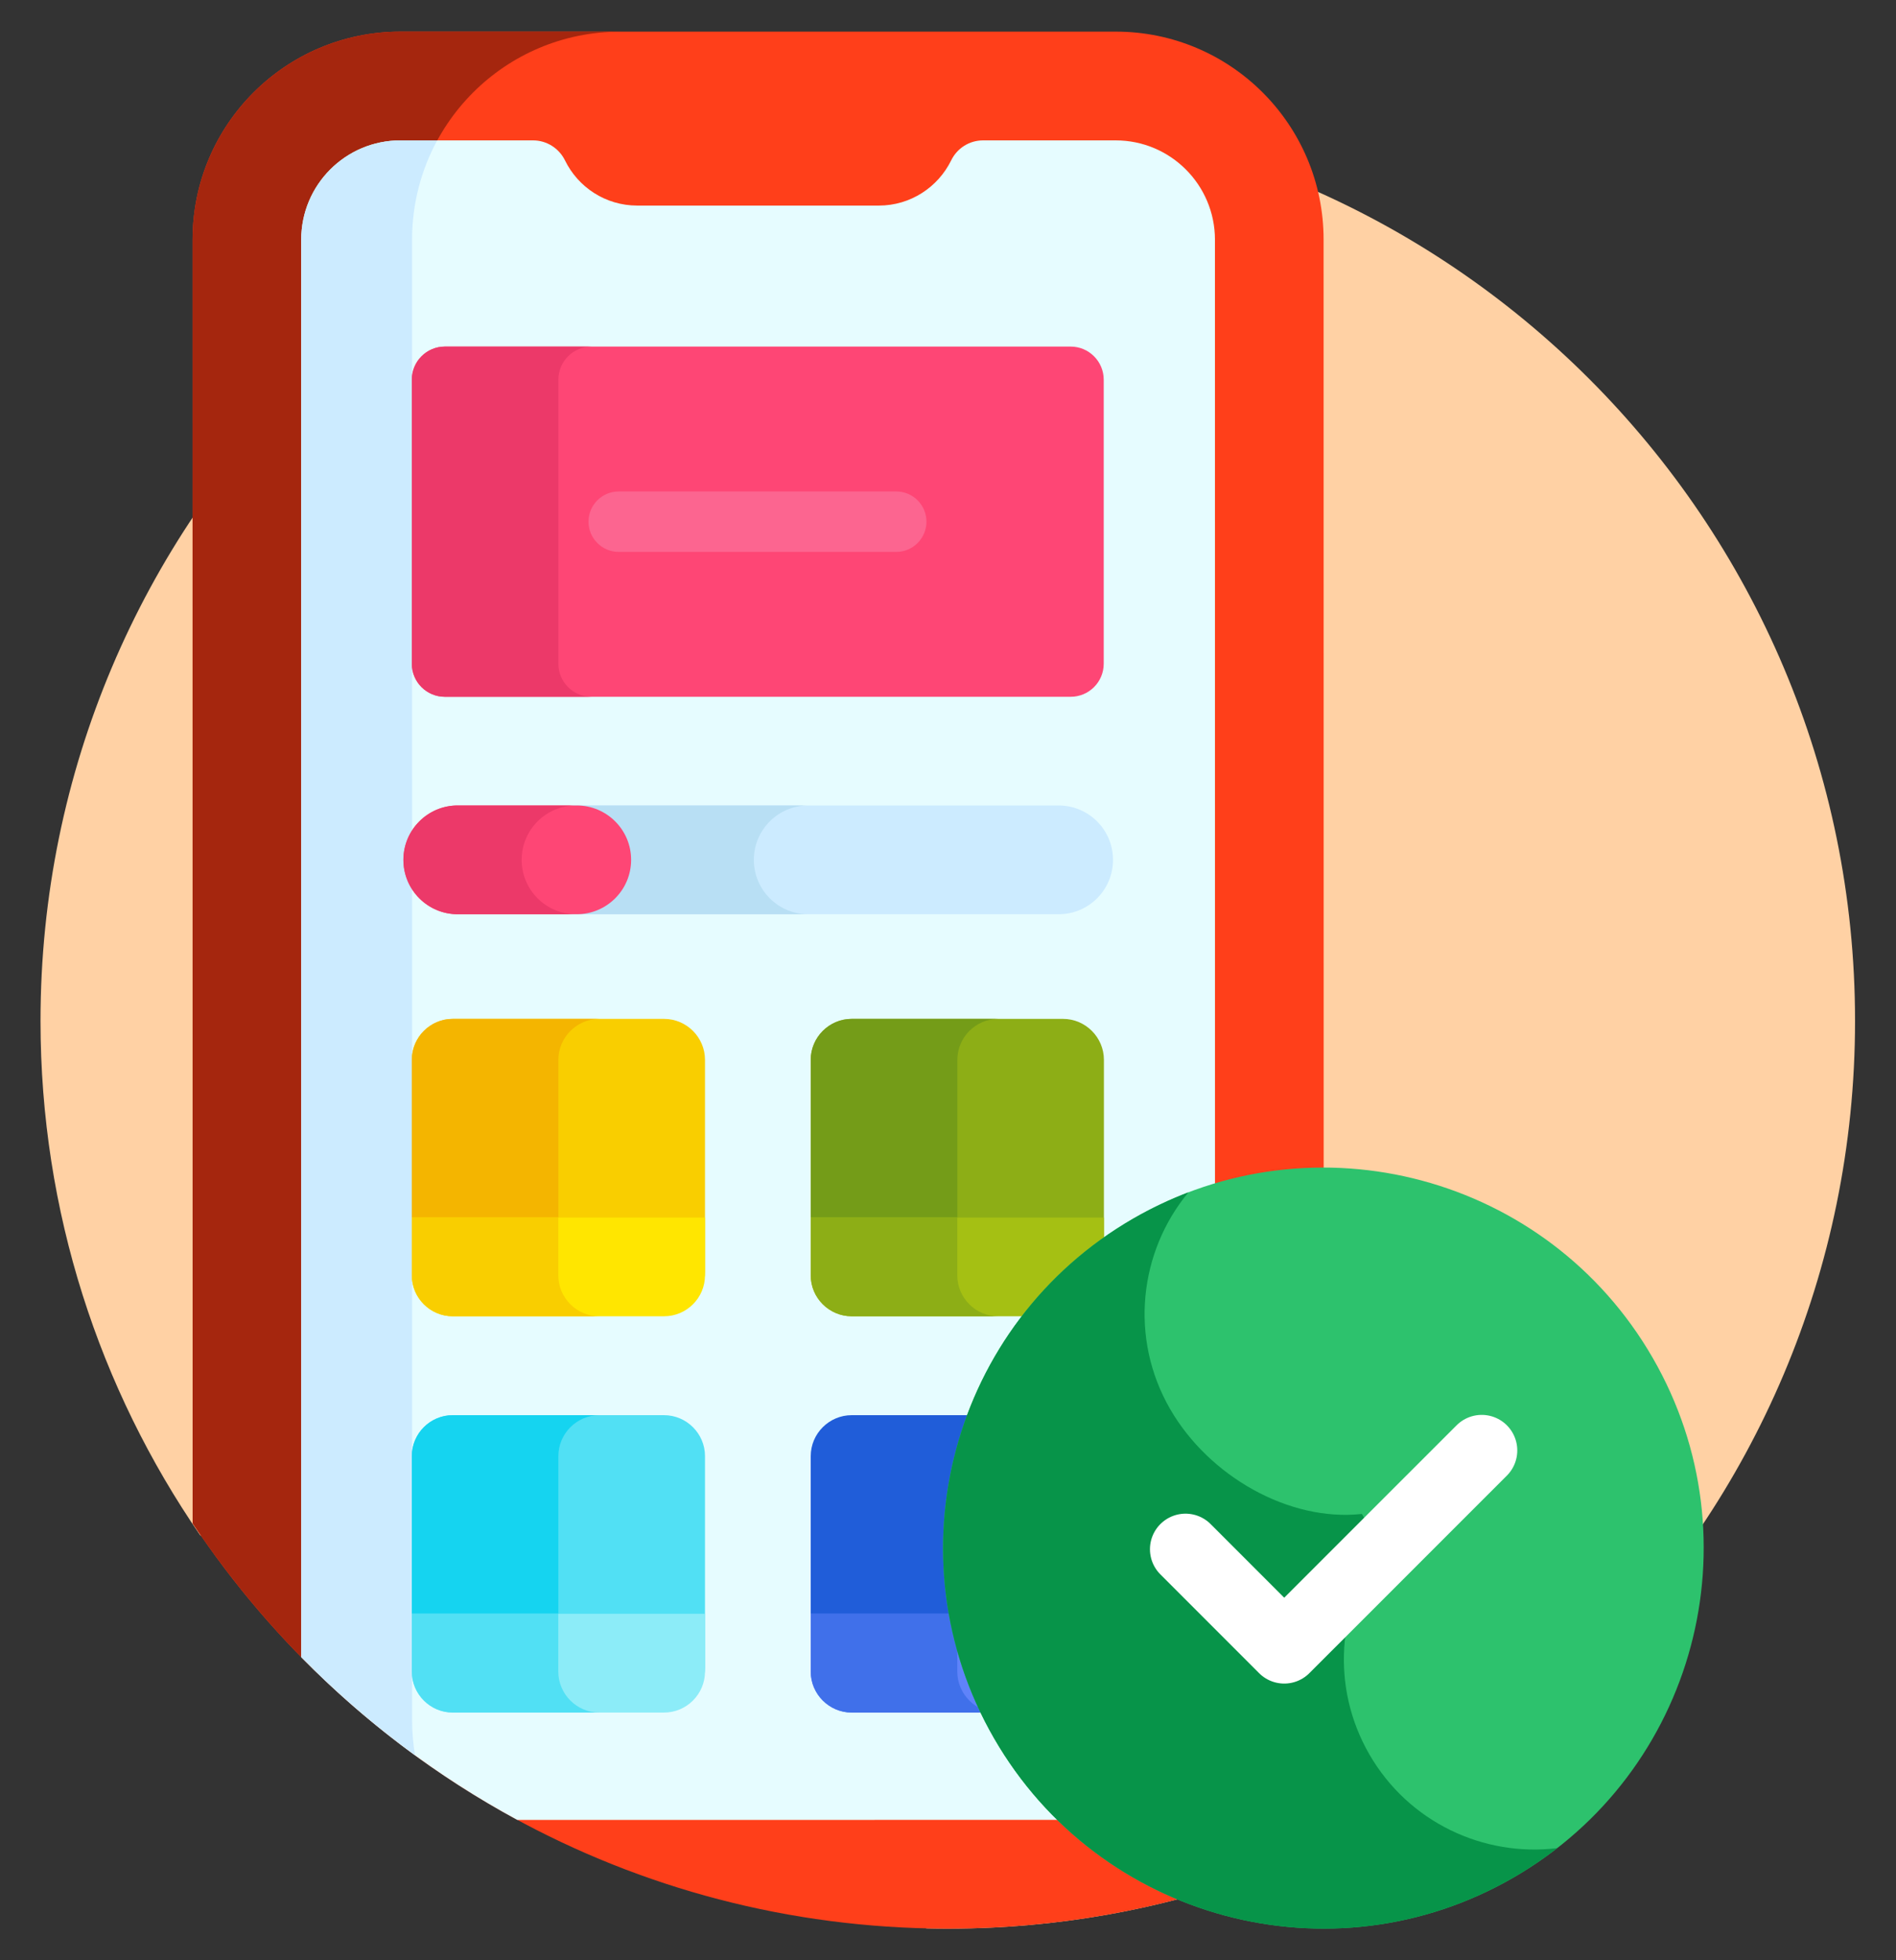 <svg width="30" height="31" viewBox="0 0 30 31" fill="none" xmlns="http://www.w3.org/2000/svg">
<rect x="0" y="0" width="30" height="31" fill="#333333" stroke="none"/>
<g clip-path="url(#clip0_1262_85673)">
<path d="M14.996 1.789C7.068 1.789 0.641 8.216 0.641 16.145C0.641 19.164 1.574 21.965 3.166 24.277L14.658 30.496C14.77 30.499 14.883 30.5 14.996 30.5C22.924 30.5 29.352 24.073 29.352 16.145C29.352 8.216 22.924 1.789 14.996 1.789Z" fill="#FFD1A4"/>
<path d="M17.654 0.5L6.336 0.5C4.519 0.501 3.047 1.973 3.047 3.79L3.048 24.091C5.615 27.946 9.995 30.488 14.971 30.5H15.037C16.725 30.496 18.344 30.2 19.848 29.661C20.521 29.059 20.945 28.184 20.945 27.21L20.943 3.789C20.943 1.973 19.471 0.5 17.654 0.5Z" fill="#FF3F1A"/>
<path d="M6.336 0.5C4.519 0.501 3.047 1.973 3.047 3.79L3.048 24.091C3.995 25.513 5.189 26.757 6.569 27.76C6.539 27.581 6.522 27.398 6.522 27.211L6.521 3.79C6.521 1.974 7.993 0.501 9.81 0.501V0.5C9.808 0.5 9.812 0.5 9.81 0.5L6.336 0.5Z" fill="#A5260E"/>
<path d="M17.653 2.22H15.555C15.339 2.22 15.144 2.343 15.05 2.537C14.842 2.959 14.408 3.251 13.906 3.251L10.083 3.251C9.581 3.251 9.147 2.96 8.94 2.537C8.845 2.344 8.65 2.22 8.434 2.22H6.336C5.468 2.22 4.766 2.923 4.766 3.79L4.767 26.208C5.768 27.226 6.919 28.096 8.186 28.781L17.655 28.78C18.522 28.78 19.225 28.077 19.225 27.21L19.224 3.79C19.223 2.923 18.52 2.22 17.653 2.22Z" fill="#E6FCFF"/>
<path d="M6.336 2.22C5.468 2.22 4.766 2.923 4.766 3.79L4.767 26.207C5.322 26.773 5.925 27.292 6.567 27.76C6.537 27.581 6.521 27.398 6.521 27.211L6.52 3.79C6.52 3.221 6.665 2.686 6.918 2.22H6.336Z" fill="#CCEBFF"/>
<path d="M16.941 5.481H7.039C6.75 5.481 6.516 5.716 6.516 6.005V10.496C6.516 10.785 6.75 11.019 7.039 11.019H16.941C17.23 11.019 17.464 10.785 17.464 10.496V6.005C17.464 5.716 17.23 5.481 16.941 5.481Z" fill="#FE4675"/>
<path d="M8.835 10.496V6.005C8.835 5.716 9.069 5.481 9.359 5.481H7.039C6.75 5.481 6.516 5.716 6.516 6.005V10.496C6.516 10.785 6.75 11.019 7.039 11.019H9.359C9.069 11.019 8.835 10.785 8.835 10.496Z" fill="#EC3969"/>
<path d="M16.82 27.019H13.476C13.12 27.019 12.828 26.727 12.828 26.371V23.027C12.828 22.671 13.12 22.38 13.476 22.38H16.82C17.176 22.38 17.467 22.671 17.467 23.027V26.371C17.467 26.727 17.176 27.019 16.82 27.019Z" fill="#205DD9"/>
<path d="M10.507 27.019H7.163C6.807 27.019 6.516 26.727 6.516 26.371V23.027C6.516 22.671 6.807 22.38 7.163 22.38H10.507C10.863 22.38 11.155 22.671 11.155 23.027V26.371C11.155 26.727 10.864 27.019 10.507 27.019Z" fill="#51E0F4"/>
<path d="M8.835 26.371V23.027C8.835 22.671 9.127 22.38 9.483 22.38H7.163C6.807 22.38 6.516 22.671 6.516 23.027V26.371C6.516 26.727 6.807 27.019 7.163 27.019H9.483C9.127 27.019 8.835 26.727 8.835 26.371Z" fill="#15D4F0"/>
<path d="M7.163 20.753H10.507C10.864 20.753 11.155 20.461 11.155 20.105V16.761C11.155 16.405 10.864 16.113 10.507 16.113H7.163C6.807 16.113 6.516 16.405 6.516 16.761V20.105C6.516 20.461 6.807 20.753 7.163 20.753Z" fill="#F9CE00"/>
<path d="M8.835 20.105V16.761C8.835 16.405 9.127 16.113 9.483 16.113H7.163C6.807 16.113 6.516 16.405 6.516 16.761V20.105C6.516 20.461 6.807 20.753 7.163 20.753H9.483C9.127 20.753 8.835 20.461 8.835 20.105Z" fill="#F4B500"/>
<path d="M13.476 20.753H16.82C17.176 20.753 17.467 20.461 17.467 20.105V16.761C17.467 16.405 17.176 16.113 16.82 16.113H13.476C13.12 16.113 12.828 16.405 12.828 16.761V20.105C12.828 20.461 13.12 20.753 13.476 20.753Z" fill="#8DAE16"/>
<path d="M15.148 20.105V16.761C15.148 16.405 15.439 16.113 15.795 16.113H13.476C13.12 16.113 12.828 16.405 12.828 16.761V20.105C12.828 20.461 13.12 20.753 13.476 20.753H15.795C15.439 20.753 15.148 20.461 15.148 20.105Z" fill="#749C18"/>
<path d="M14.181 8.728H9.79C9.526 8.728 9.312 8.514 9.312 8.25C9.312 7.986 9.526 7.772 9.79 7.772H14.181C14.445 7.772 14.659 7.986 14.659 8.25C14.659 8.514 14.445 8.728 14.181 8.728Z" fill="#FC6590"/>
<path d="M17.467 19.255V20.169C17.467 20.525 17.176 20.816 16.82 20.816H13.476C13.12 20.816 12.828 20.525 12.828 20.169V19.255H17.467Z" fill="#A5C013"/>
<path d="M15.147 20.169V19.255H12.828V20.169C12.828 20.525 13.12 20.816 13.476 20.816H15.794C15.438 20.816 15.147 20.525 15.147 20.169Z" fill="#8DAE16"/>
<path d="M11.155 19.255V20.169C11.155 20.525 10.864 20.816 10.507 20.816H7.163C6.807 20.816 6.516 20.525 6.516 20.169V19.255H11.155Z" fill="#FFE600"/>
<path d="M8.834 20.169V19.255H6.516V20.169C6.516 20.525 6.807 20.816 7.163 20.816H9.482C9.126 20.816 8.834 20.525 8.834 20.169Z" fill="#F9CE00"/>
<path d="M6.516 25.521V26.435C6.516 26.791 6.807 27.083 7.163 27.083H10.507C10.864 27.083 11.155 26.791 11.155 26.435V25.521H6.516Z" fill="#8CECF8"/>
<path d="M8.834 26.435V25.521H6.516V26.435C6.516 26.791 6.807 27.083 7.163 27.083H9.482C9.126 27.083 8.834 26.791 8.834 26.435Z" fill="#51E0F4"/>
<path d="M12.828 25.521V26.435C12.828 26.791 13.12 27.083 13.476 27.083H16.82C17.176 27.083 17.467 26.791 17.467 26.435V25.521H12.828Z" fill="#5F83FA"/>
<path d="M15.147 26.435V25.521H12.828V26.435C12.828 26.791 13.12 27.083 13.476 27.083H15.794C15.438 27.083 15.147 26.791 15.147 26.435Z" fill="#4070EA"/>
<path d="M26.15 21.473C24.489 18.595 20.809 17.61 17.931 19.271C15.053 20.932 14.068 24.612 15.729 27.49C17.391 30.368 21.07 31.354 23.948 29.692C26.826 28.031 27.812 24.351 26.15 21.473Z" fill="#2DC26D"/>
<path d="M21.667 27.744C21.052 26.678 21.163 25.392 21.848 24.459L21.549 23.942C20.399 24.068 19.129 23.348 18.514 22.282C17.867 21.161 18.023 19.797 18.805 18.855C18.508 18.969 18.215 19.107 17.931 19.271C15.053 20.932 14.068 24.612 15.729 27.49C17.39 30.368 21.07 31.354 23.948 29.692C24.192 29.551 24.423 29.395 24.64 29.227C23.478 29.369 22.29 28.822 21.667 27.744Z" fill="#079449"/>
<path d="M16.751 14.458H9.125C8.651 14.458 8.266 14.073 8.266 13.598C8.266 13.123 8.651 12.738 9.125 12.738H16.751C17.226 12.738 17.611 13.123 17.611 13.598C17.611 14.073 17.226 14.458 16.751 14.458Z" fill="#CCEBFF"/>
<path d="M11.928 13.598C11.928 13.123 12.313 12.738 12.788 12.738H9.125C8.651 12.738 8.266 13.123 8.266 13.598C8.266 14.073 8.651 14.458 9.125 14.458H12.788C12.313 14.458 11.928 14.073 11.928 13.598Z" fill="#B8DFF4"/>
<path d="M9.126 14.458H7.242C6.768 14.458 6.383 14.073 6.383 13.598C6.383 13.123 6.768 12.738 7.242 12.738H9.126C9.601 12.738 9.986 13.123 9.986 13.598C9.986 14.073 9.601 14.458 9.126 14.458Z" fill="#FE4675"/>
<path d="M8.254 13.598C8.254 13.123 8.639 12.738 9.113 12.738H7.242C6.768 12.738 6.383 13.123 6.383 13.598C6.383 14.073 6.768 14.458 7.242 14.458H9.113C8.639 14.458 8.254 14.073 8.254 13.598Z" fill="#EC3969"/>
<g clip-path="url(#clip1_1262_85673)">
<path d="M18.758 24.5L20.32 26.062L23.445 22.938" stroke="white" stroke-width="1.125" stroke-linecap="round" stroke-linejoin="round"/>
</g>
</g>
<defs>
<clipPath id="clip0_1262_85673">
<rect width="30" height="30" fill="white" transform="translate(0 0.5)"/>
</clipPath>
<clipPath id="clip1_1262_85673">
<rect width="7.5" height="7.5" fill="white" transform="translate(17.195 20.75)"/>
</clipPath>
</defs>
</svg>
